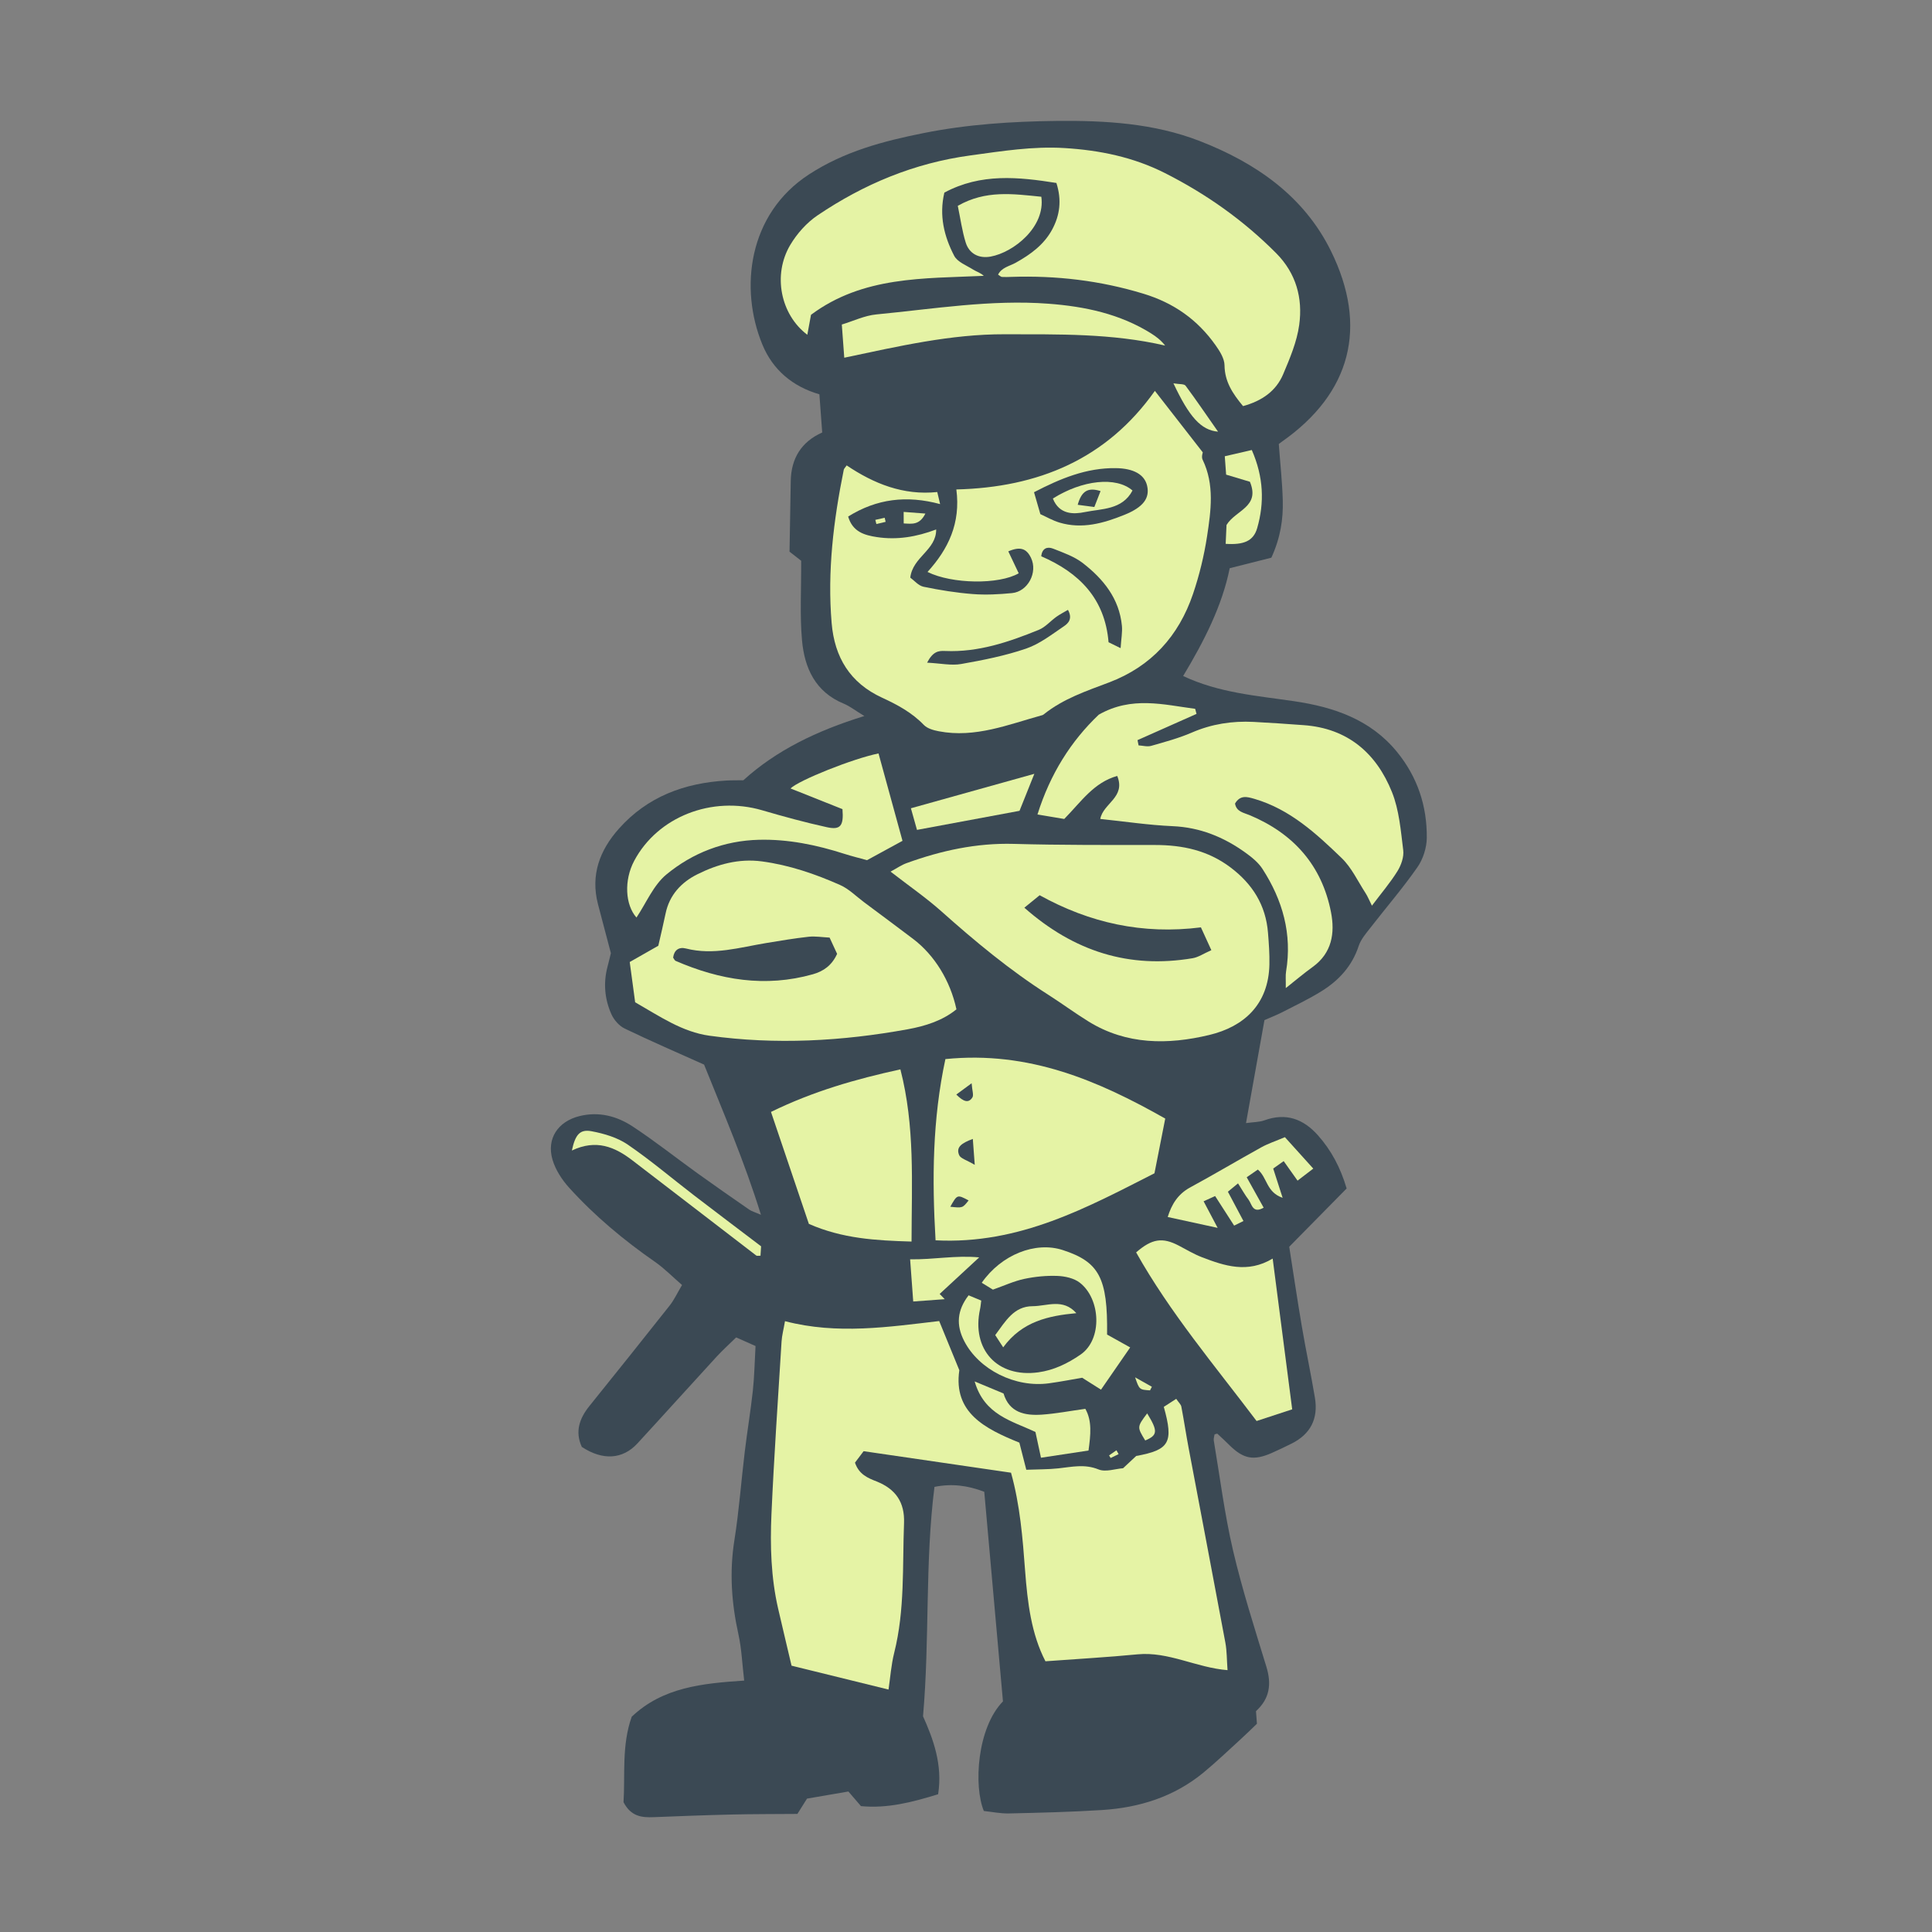 <svg version="1.1" id="svg" xmlns="http://www.w3.org/2000/svg" xmlns:xlink="http://www.w3.org/1999/xlink" x="0px" y="0px"
	 width="200px" height="200px" viewBox="0 0 200 200" enable-background="new 0 0 200 200" xml:space="preserve">
<rect x="0" y="0" width="200" height="200" fill="#808080" stroke="none"/>
<path class="stroke" fill="#3b4954"  d="M144.604,77.821c-2.749-3.357-6.556-4.629-10.634-5.232c-3.852-0.57-7.757-0.849-11.491-2.608
	c2.146-3.571,4.04-7.257,4.819-11.16c1.667-0.421,3.071-0.777,4.314-1.09c0.953-2.093,1.232-3.996,1.18-5.93
	c-0.053-1.914-0.264-3.824-0.412-5.837c0.024-0.018,0.172-0.138,0.329-0.248c7.153-5.019,8.936-11.885,5.069-19.734
	c-2.81-5.703-7.8-9.136-13.583-11.383c-4.741-1.842-9.791-2.133-14.795-2.08c-4.612,0.05-9.238,0.345-13.804,1.26
	c-4.176,0.837-8.185,1.892-11.853,4.278c-6.298,4.096-7.216,11.814-4.82,17.617c1.066,2.59,3.107,4.339,5.9,5.144
	c0.099,1.341,0.193,2.608,0.292,3.954c-2.154,0.96-3.21,2.668-3.257,5.007c-0.046,2.436-0.083,4.872-0.126,7.332
	c0.484,0.378,0.935,0.727,1.205,0.938c0.014,2.989-0.145,5.627,0.086,8.229c0.255,2.867,1.376,5.352,4.318,6.564
	c0.624,0.256,1.17,0.694,2.135,1.281c-4.944,1.526-9.123,3.562-12.523,6.648c-0.741,0.012-1.255,0-1.768,0.031
	c-4.333,0.253-8.16,1.664-11.114,4.98c-1.992,2.239-2.95,4.792-2.171,7.812c0.418,1.613,0.849,3.222,1.338,5.077
	c-0.074,0.306-0.207,0.867-0.354,1.425c-0.439,1.681-0.288,3.339,0.408,4.896c0.264,0.592,0.804,1.21,1.378,1.486
	c2.699,1.302,5.454,2.489,8.216,3.73c1.998,4.973,4.164,9.989,5.886,15.545c-0.652-0.282-0.962-0.361-1.209-0.531
	c-1.794-1.241-3.586-2.488-5.358-3.762c-2.241-1.613-4.411-3.335-6.716-4.851c-1.642-1.079-3.514-1.571-5.524-1.065
	c-2.199,0.553-3.404,2.325-2.773,4.495c0.309,1.058,0.982,2.095,1.733,2.922c2.638,2.913,5.644,5.42,8.874,7.664
	c0.984,0.684,1.834,1.561,2.805,2.4c-0.493,0.828-0.815,1.538-1.286,2.132c-2.746,3.478-5.517,6.932-8.294,10.383
	c-1.043,1.293-1.52,2.665-0.795,4.245c2.155,1.419,4.226,1.302,5.757-0.361c2.743-2.979,5.45-5.989,8.188-8.971
	c0.6-0.656,1.267-1.253,2.032-2.004c0.701,0.311,1.347,0.6,2.007,0.892c-0.096,1.684-0.12,3.159-0.278,4.624
	c-0.229,2.104-0.581,4.194-0.835,6.298c-0.371,3.059-0.593,6.141-1.076,9.183c-0.524,3.301-0.296,6.515,0.42,9.751
	c0.328,1.479,0.385,3.018,0.594,4.777c-4.326,0.288-8.432,0.689-11.641,3.74c-1.06,2.96-0.67,6.054-0.85,8.85
	c0.78,1.491,1.899,1.597,3.113,1.549c2.696-0.11,5.395-0.211,8.092-0.274c2.237-0.051,4.477-0.044,6.795-0.062
	c0.381-0.606,0.723-1.147,0.995-1.585c1.601-0.274,2.979-0.512,4.283-0.736c0.488,0.567,0.856,0.995,1.302,1.513
	c2.717,0.262,5.301-0.398,7.987-1.23c0.484-3.065-0.515-5.734-1.562-8.07c0.702-8.067,0.19-15.921,1.185-23.748
	c1.803-0.359,3.407-0.157,5.154,0.508c0.649,7.272,1.3,14.551,1.935,21.697c-2.697,2.768-3.042,8.777-1.979,11.346
	c0.822,0.085,1.713,0.275,2.599,0.255c3.212-0.072,6.424-0.15,9.629-0.353c3.867-0.243,7.458-1.367,10.499-3.868
	c1.336-1.102,2.587-2.302,3.868-3.469c0.566-0.515,1.111-1.054,1.674-1.594c-0.031-0.46-0.065-0.896-0.096-1.306
	c1.434-1.312,1.62-2.815,1.076-4.592c-1.221-3.989-2.501-7.975-3.451-12.033c-0.875-3.744-1.355-7.583-1.994-11.383
	c-0.036-0.219,0.053-0.457,0.08-0.643c0.177-0.041,0.268-0.09,0.293-0.064c0.424,0.39,0.845,0.783,1.255,1.19
	c1.443,1.419,2.491,1.623,4.353,0.808c0.705-0.31,1.401-0.646,2.091-0.989c1.929-0.97,2.763-2.555,2.396-4.742
	c-0.415-2.466-0.935-4.914-1.354-7.38c-0.472-2.778-0.884-5.568-1.305-8.245c2.069-2.099,3.983-4.045,5.943-6.033
	c-0.641-2.177-1.598-3.959-2.975-5.508c-1.502-1.689-3.31-2.359-5.543-1.544c-0.511,0.188-1.095,0.172-1.899,0.285
	c0.655-3.652,1.271-7.095,1.91-10.662c0.594-0.263,1.249-0.514,1.869-0.832c1.368-0.702,2.762-1.365,4.062-2.177
	c1.782-1.111,3.146-2.597,3.826-4.673c0.233-0.699,0.775-1.313,1.24-1.914c1.612-2.078,3.336-4.075,4.836-6.229
	c0.585-0.839,0.96-2.008,0.971-3.033C147.734,83.436,146.73,80.417,144.604,77.821z"/>
<path fill-rule="evenodd" clip-rule="evenodd" fill="#e5f3a5" class="fill" d="M106.242,152.149c1.205-0.048,2.273-0.031,3.325-0.146
	c1.393-0.15,2.718-0.471,4.152,0.112c0.736,0.301,1.743-0.066,2.542-0.124c0.525-0.491,0.944-0.885,1.359-1.27
	c3.439-0.624,3.894-1.386,2.856-5.082c0.37-0.238,0.798-0.515,1.287-0.831c0.267,0.395,0.488,0.582,0.529,0.803
	c0.277,1.451,0.493,2.914,0.769,4.364c1.26,6.692,2.543,13.378,3.789,20.073c0.162,0.87,0.145,1.771,0.224,2.846
	c-3.252-0.262-6.109-1.945-9.311-1.638c-3.121,0.302-6.251,0.477-9.538,0.719c-1.459-2.809-1.859-6.071-2.106-9.377
	c-0.253-3.391-0.521-6.781-1.458-10.144c-5.027-0.734-10.009-1.463-15.259-2.228c-0.233,0.308-0.595,0.787-0.895,1.186
	c0.42,1.239,1.355,1.598,2.239,1.947c1.971,0.785,2.921,2.153,2.839,4.306c-0.171,4.484,0.096,8.996-1.014,13.419
	c-0.321,1.283-0.413,2.625-0.591,3.818c-3.359-0.828-6.569-1.616-10.039-2.472c-0.424-1.809-0.916-3.856-1.389-5.908
	c-0.742-3.222-0.835-6.506-0.691-9.776c0.266-5.963,0.678-11.918,1.047-17.878c0.039-0.624,0.207-1.241,0.354-2.101
	c5.42,1.415,10.759,0.592,15.963-0.013c0.718,1.751,1.341,3.274,2.084,5.088c-0.638,4.401,2.652,6.055,6.216,7.5
	C105.735,150.162,105.941,150.962,106.242,152.149z"/>
<path fill-rule="evenodd" clip-rule="evenodd" fill="#e5f3a5" class="fill" d="M87.647,48.178c2.812,1.891,5.866,3.126,9.378,2.757
	c0.102,0.429,0.17,0.721,0.295,1.25c-3.469-0.94-6.58-0.549-9.52,1.288c0.464,1.589,1.694,1.931,2.979,2.127
	c2.071,0.316,4.084-0.016,6.134-0.79c0.01,2.154-2.426,2.828-2.682,4.986c0.402,0.29,0.846,0.836,1.375,0.945
	c1.686,0.349,3.397,0.625,5.111,0.757c1.338,0.104,2.704,0.029,4.046-0.101c1.65-0.16,2.683-2.147,1.97-3.638
	c-0.473-0.995-1.131-1.206-2.353-0.682c0.358,0.758,0.721,1.521,1.077,2.27c-2.054,1.189-6.914,1.116-9.441-0.139
	c2.146-2.358,3.446-5.043,2.985-8.54c8.447-0.21,15.526-3.108,20.552-10.205c1.674,2.15,3.232,4.15,4.96,6.368
	c-0.003,0.025-0.16,0.46-0.021,0.75c1.251,2.585,0.865,5.279,0.465,7.924c-0.31,2.02-0.799,4.038-1.454,5.972
	c-1.479,4.364-4.319,7.512-8.704,9.172c-2.338,0.883-4.721,1.683-6.717,3.275c-0.05,0.04-0.103,0.086-0.163,0.103
	c-3.512,0.966-6.958,2.399-10.727,1.675c-0.549-0.104-1.195-0.282-1.557-0.658c-1.235-1.283-2.751-2.096-4.323-2.82
	c-3.314-1.525-4.921-4.173-5.221-7.726c-0.453-5.361,0.195-10.636,1.257-15.876C87.374,48.514,87.481,48.421,87.647,48.178z
	 M107.042,50.955c0.25,0.861,0.423,1.468,0.656,2.269c0.61,0.274,1.269,0.66,1.979,0.873c2.344,0.702,4.563,0.07,6.723-0.802
	c1.967-0.794,2.646-1.739,2.346-3.021c-0.265-1.133-1.37-1.791-3.246-1.813C112.472,48.421,109.783,49.531,107.042,50.955z
	 M95.972,68.599c1.418,0.072,2.509,0.319,3.525,0.139c2.267-0.399,4.552-0.852,6.725-1.595c1.411-0.482,2.666-1.47,3.928-2.323
	c0.422-0.285,0.918-0.764,0.405-1.687c-0.405,0.24-0.817,0.447-1.188,0.71c-0.621,0.443-1.152,1.08-1.834,1.358
	c-3.104,1.264-6.27,2.338-9.693,2.188C97.156,67.359,96.589,67.421,95.972,68.599z M116.005,67.095
	c0.064-0.99,0.196-1.66,0.134-2.312c-0.27-2.821-1.924-4.85-4.046-6.493c-0.884-0.685-2.017-1.077-3.079-1.496
	c-0.598-0.235-1.141-0.042-1.224,0.792c3.919,1.695,6.593,4.369,6.967,8.898C115.014,66.609,115.287,66.745,116.005,67.095z"/>
<path fill-rule="evenodd" clip-rule="evenodd" fill="#e5f3a5" class="fill" d="M128.68,42.04c-1.091-1.311-1.898-2.54-1.918-4.227
	c-0.008-0.696-0.487-1.454-0.92-2.066c-1.865-2.64-4.312-4.383-7.479-5.344c-4.487-1.364-9.025-1.895-13.68-1.74
	c-0.32,0.01-0.644,0.025-0.962,0.005c-0.104-0.005-0.2-0.114-0.401-0.239c0.381-0.753,1.192-0.876,1.816-1.225
	c1.539-0.856,2.938-1.869,3.79-3.455c0.788-1.469,1.001-3.027,0.432-4.809c-3.901-0.616-7.802-1.04-11.598,0.999
	c-0.562,2.385-0.021,4.543,1.019,6.543c0.338,0.646,1.277,0.993,1.971,1.431c0.334,0.21,0.735,0.313,1.092,0.642
	c-6.214,0.287-12.504,0.02-17.887,4.033c-0.128,0.691-0.254,1.372-0.381,2.068c-2.758-2.078-3.613-6.184-1.769-9.297
	c0.7-1.177,1.704-2.307,2.832-3.068c4.792-3.235,9.987-5.409,15.812-6.201c3.256-0.442,6.452-0.966,9.756-0.763
	c3.637,0.224,7.117,0.935,10.387,2.588c4.277,2.162,8.135,4.89,11.52,8.297c2.069,2.084,2.764,4.66,2.382,7.425
	c-0.238,1.744-0.962,3.449-1.655,5.092C132.101,40.482,130.636,41.504,128.68,42.04z"/>
<path fill-rule="evenodd" clip-rule="evenodd" fill="#e5f3a5" class="fill" d="M92.19,90.23c0.668-0.36,1.134-0.689,1.651-0.876
	c3.588-1.301,7.248-2.103,11.113-1.995c4.876,0.136,9.758,0.112,14.636,0.115c2.835,0,5.455,0.562,7.784,2.314
	c2.285,1.722,3.665,3.912,3.889,6.781c0.088,1.087,0.168,2.183,0.145,3.271c-0.086,4.151-2.645,6.445-6.229,7.301
	c-4.262,1.021-8.558,1.037-12.49-1.393c-1.42-0.877-2.766-1.873-4.173-2.771c-3.968-2.528-7.569-5.521-11.075-8.646
	C95.872,92.934,94.127,91.732,92.19,90.23z M106.04,93.965c5.163,4.554,10.873,6.33,17.427,5.228
	c0.583-0.099,1.119-0.472,1.932-0.831c-0.405-0.888-0.722-1.576-1.08-2.362c-6.046,0.763-11.525-0.465-16.693-3.326
	C107.113,93.091,106.682,93.443,106.04,93.965z"/>
<path fill-rule="evenodd" clip-rule="evenodd" fill="#e5f3a5" class="fill" d="M133.104,102.286c0.012-0.854-0.039-1.296,0.03-1.718
	c0.644-3.88-0.357-7.393-2.448-10.625c-0.438-0.676-1.133-1.229-1.802-1.708c-2.235-1.597-4.675-2.588-7.487-2.71
	c-2.477-0.108-4.94-0.482-7.496-0.748c0.29-1.622,2.66-2.226,1.754-4.452c-2.438,0.684-3.72,2.659-5.486,4.455
	c-0.732-0.124-1.643-0.275-2.771-0.466c1.321-4.21,3.479-7.605,6.344-10.33c3.405-1.943,6.698-1.039,9.982-0.606
	c0.046,0.176,0.093,0.351,0.138,0.525c-2.036,0.905-4.071,1.81-6.107,2.715c0.037,0.182,0.074,0.362,0.109,0.545
	c0.436,0.022,0.902,0.162,1.301,0.049c1.419-0.405,2.86-0.792,4.211-1.376c2.06-0.893,4.185-1.217,6.396-1.105
	c1.731,0.087,3.462,0.212,5.192,0.337c4.544,0.328,7.511,2.892,9.131,6.927c0.749,1.864,0.912,3.986,1.166,6.013
	c0.087,0.693-0.21,1.545-0.592,2.165c-0.736,1.188-1.656,2.263-2.647,3.582c-0.294-0.583-0.443-0.964-0.663-1.302
	c-0.801-1.231-1.441-2.637-2.476-3.631c-2.632-2.536-5.341-5.038-8.997-6.115c-0.79-0.232-1.498-0.433-2.037,0.475
	c0.141,0.856,0.898,0.945,1.529,1.209c4.521,1.899,7.454,5.184,8.404,10.031c0.424,2.162,0.107,4.23-1.894,5.677
	C135.025,100.719,134.212,101.411,133.104,102.286z"/>
<path fill-rule="evenodd" clip-rule="evenodd" fill="#e5f3a5" class="fill" d="M68.148,97.903c0.277-1.216,0.533-2.27,0.752-3.331
	c0.396-1.922,1.629-3.237,3.281-4.061c2.078-1.038,4.3-1.659,6.694-1.339c2.833,0.38,5.506,1.297,8.093,2.443
	c0.906,0.401,1.654,1.166,2.467,1.773c1.697,1.265,3.397,2.528,5.087,3.805c2.21,1.671,3.853,4.331,4.489,7.292
	c-1.453,1.182-3.241,1.737-5.047,2.065c-6.803,1.239-13.655,1.618-20.528,0.666c-2.798-0.388-5.099-1.98-7.685-3.461
	c-0.184-1.366-0.377-2.792-0.562-4.167C66.373,98.914,67.308,98.382,68.148,97.903z M85.879,97.059
	c-0.779-0.038-1.484-0.162-2.165-0.087c-1.464,0.16-2.917,0.408-4.371,0.646c-2.762,0.455-5.487,1.298-8.336,0.569
	c-0.729-0.186-1.228,0.171-1.325,0.947c0.101,0.135,0.153,0.29,0.253,0.333c4.587,1.99,9.298,2.777,14.214,1.388
	c1.086-0.307,1.961-0.906,2.508-2.112C86.425,98.244,86.165,97.682,85.879,97.059z"/>
<path fill-rule="evenodd" clip-rule="evenodd" fill="#e5f3a5" class="fill" d="M97.868,109.636c8.674-0.875,15.864,2.257,22.757,6.159
	c-0.382,1.938-0.713,3.628-1.115,5.663c-6.932,3.519-13.946,7.389-22.661,6.939C96.479,122.08,96.523,115.881,97.868,109.636z
	 M100.706,117.901c-1.151,0.428-1.765,0.842-1.417,1.673c0.149,0.358,0.786,0.515,1.616,1.011
	C100.818,119.419,100.771,118.778,100.706,117.901z M98.996,113.308c0.748,0.749,1.271,0.916,1.664,0.302
	c0.158-0.247-0.023-0.71-0.078-1.472C99.89,112.648,99.502,112.935,98.996,113.308z M98.375,124.922
	c1.27,0.138,1.27,0.138,1.895-0.655C99.093,123.646,99.093,123.646,98.375,124.922z"/>
<path fill-rule="evenodd" clip-rule="evenodd" fill="#e5f3a5" class="fill" d="M94.363,128.526c-3.719-0.11-7.15-0.302-10.629-1.829
	c-1.264-3.735-2.572-7.603-3.922-11.591c4.396-2.148,8.783-3.396,13.396-4.406C94.731,116.612,94.374,122.423,94.363,128.526z"/>
<path fill-rule="evenodd" clip-rule="evenodd" fill="#e5f3a5" class="fill" d="M131.747,130.288c0.685,5.27,1.34,10.339,2.021,15.605
	c-1.235,0.407-2.36,0.776-3.687,1.209c-4.343-5.751-8.96-11.21-12.469-17.455c1.647-1.429,2.729-1.579,4.405-0.706
	c0.796,0.416,1.571,0.884,2.404,1.205C126.771,131.048,129.145,131.843,131.747,130.288z"/>
<path fill-rule="evenodd" clip-rule="evenodd" fill="#e5f3a5" class="fill" d="M93.426,87.043c-1.316,0.718-2.436,1.328-3.67,2.002
	c-0.74-0.205-1.545-0.399-2.328-0.65c-2.889-0.927-5.838-1.539-8.877-1.461c-3.586,0.09-6.852,1.354-9.561,3.588
	c-1.354,1.117-2.102,2.971-3.103,4.461c-1.165-1.31-1.31-3.854-0.233-5.874c2.43-4.563,8.037-6.753,13.248-5.229
	c2.215,0.648,4.445,1.258,6.697,1.752c1.403,0.308,1.756-0.131,1.613-1.87c-1.719-0.685-3.547-1.413-5.377-2.141
	c0.854-0.85,6.492-3.1,9.109-3.625C91.752,80.942,92.562,83.893,93.426,87.043z"/>
<path fill-rule="evenodd" clip-rule="evenodd" fill="#e5f3a5" class="fill" d="M87.398,37.031c-0.094-1.283-0.164-2.219-0.254-3.436
	c1.18-0.356,2.36-0.931,3.583-1.047c5.931-0.568,11.844-1.559,17.832-1.106c3.737,0.283,7.368,1.043,10.609,3.076
	c0.522,0.327,1.012,0.702,1.448,1.256c-5.516-1.281-11.084-1.16-16.631-1.172C98.447,34.589,93.055,35.834,87.398,37.031z"/>
<path fill-rule="evenodd" clip-rule="evenodd" fill="#e5f3a5" class="fill" d="M100.27,134.09c0.402,0.168,0.841,0.352,1.307,0.545
	c-0.051,0.375-0.065,0.624-0.12,0.865c-0.917,4.182,1.773,7.147,6.026,6.563c1.6-0.221,3.003-0.892,4.378-1.838
	c2.291-1.576,2.083-5.774-0.086-7.445c-0.6-0.465-1.524-0.666-2.309-0.697c-1.146-0.045-2.322,0.072-3.444,0.31
	c-1.058,0.227-2.062,0.695-3.236,1.109c-0.322-0.199-0.736-0.451-1.156-0.711c2.026-2.909,5.558-4.31,8.391-3.385
	c3.752,1.224,4.662,2.86,4.583,8.745c0.625,0.347,1.52,0.847,2.392,1.334c-1.136,1.642-2.039,2.948-3.021,4.371
	c-0.635-0.402-1.206-0.764-1.95-1.233c-1.048,0.178-2.237,0.413-3.438,0.576c-3.481,0.479-7.242-1.405-8.768-4.364
	C98.955,137.17,99.076,135.64,100.27,134.09z"/>
<path fill-rule="evenodd" clip-rule="evenodd" fill="#e5f3a5" class="fill" d="M129.059,121.87c0.624,1.118,1.174,2.104,1.754,3.148
	c-1.145,0.657-1.216-0.367-1.561-0.824c-0.378-0.497-0.681-1.047-1.092-1.692c-0.404,0.333-0.674,0.555-1.049,0.865
	c0.535,1.008,1.038,1.953,1.61,3.031c-0.3,0.148-0.595,0.295-0.963,0.477c-0.673-1.046-1.288-2.003-1.969-3.06
	c-0.394,0.18-0.71,0.324-1.192,0.542c0.485,0.921,0.918,1.739,1.453,2.752c-1.814-0.395-3.438-0.748-5.169-1.125
	c0.4-1.291,1.039-2.363,2.325-3.062c2.481-1.345,4.906-2.793,7.373-4.157c0.713-0.393,1.497-0.649,2.434-1.045
	c0.994,1.102,1.912,2.118,2.936,3.253c-0.652,0.499-1.088,0.831-1.627,1.246c-0.502-0.709-0.932-1.31-1.436-2.021
	c-0.386,0.272-0.719,0.51-1.085,0.77c0.308,0.952,0.584,1.811,0.976,3.03c-1.703-0.589-1.57-2.077-2.567-2.925
	C129.9,121.29,129.543,121.535,129.059,121.87z"/>
<path fill-rule="evenodd" clip-rule="evenodd" fill="#e5f3a5" class="fill" d="M107.797,20.367c0.448,3.126-2.869,5.762-5.245,6.194
	c-1.233,0.225-2.228-0.303-2.587-1.467c-0.37-1.199-0.539-2.459-0.815-3.786C102.046,19.653,104.882,20.075,107.797,20.367z"/>
<path fill-rule="evenodd" clip-rule="evenodd" fill="#e5f3a5" class="fill" d="M94.926,85.91c-0.229-0.813-0.447-1.59-0.629-2.238
	c4.25-1.187,8.394-2.343,12.778-3.567c-0.579,1.446-1.106,2.766-1.534,3.831C101.92,84.609,98.547,85.237,94.926,85.91z"/>
<path fill-rule="evenodd" clip-rule="evenodd" fill="#e5f3a5" class="fill" d="M100.896,143.006c1.219,0.509,2.069,0.861,2.989,1.245
	c0.595,1.982,2.202,2.31,3.956,2.193c1.452-0.099,2.892-0.38,4.513-0.602c0.706,1.255,0.553,2.674,0.328,4.316
	c-1.639,0.246-3.239,0.489-4.92,0.745c-0.225-1.051-0.397-1.843-0.574-2.667C104.761,147.089,101.901,146.495,100.896,143.006z"/>
<path fill-rule="evenodd" clip-rule="evenodd" fill="#e5f3a5" class="fill" d="M59.201,119.101c0.354-1.661,0.835-2.225,2.049-1.993
	c1.292,0.243,2.662,0.648,3.729,1.377c2.384,1.629,4.59,3.511,6.884,5.271c2.236,1.716,4.49,3.412,6.926,5.263
	c-0.01,0.145-0.037,0.562-0.064,0.975c-0.22-0.008-0.365,0.032-0.438-0.022c-2.19-1.674-4.374-3.356-6.558-5.04
	c-2.088-1.604-4.176-3.204-6.262-4.808C63.65,118.727,61.719,117.904,59.201,119.101z"/>
<path fill-rule="evenodd" clip-rule="evenodd" fill="#e5f3a5" class="fill" d="M101.367,130.163c-1.499,1.388-2.797,2.587-4.095,3.786
	c0.177,0.182,0.353,0.36,0.526,0.541c-1.057,0.079-2.114,0.156-3.261,0.24c-0.107-1.447-0.206-2.797-0.321-4.365
	C96.684,130.4,98.901,129.933,101.367,130.163z"/>
<path fill-rule="evenodd" clip-rule="evenodd" fill="#e5f3a5" class="fill" d="M129.391,49.873c-0.834-0.25-1.617-0.486-2.463-0.739
	c-0.042-0.564-0.082-1.117-0.139-1.902c0.925-0.214,1.799-0.417,2.797-0.647c1.231,2.816,1.313,5.458,0.559,8.082
	c-0.395,1.363-1.41,1.749-3.264,1.632c0.032-0.719,0.066-1.447,0.088-1.953C127.909,52.797,130.476,52.492,129.391,49.873z"/>
<path fill-rule="evenodd" clip-rule="evenodd" fill="#e5f3a5" class="fill" d="M111.423,135.938c-2.897,0.274-5.612,0.852-7.573,3.538
	c-0.344-0.53-0.594-0.912-0.825-1.268c1.076-1.449,1.931-2.984,3.868-2.991C108.399,135.211,110.033,134.375,111.423,135.938z"/>
<path fill-rule="evenodd" clip-rule="evenodd" fill="#e5f3a5" class="fill" d="M121.473,39.682c0.604,0.106,1.105,0.044,1.254,0.243
	c1.113,1.495,2.16,3.04,3.365,4.762C124.324,44.532,123.108,43.157,121.473,39.682z"/>
<path fill-rule="evenodd" clip-rule="evenodd" fill="#e5f3a5" class="fill" d="M118.754,146.313c1.132,1.843,1.088,2.261-0.2,2.804
	C117.699,147.721,117.699,147.721,118.754,146.313z"/>
<path fill-rule="evenodd" clip-rule="evenodd" fill="#e5f3a5" class="fill" d="M93.551,54.186c-0.003-0.401-0.003-0.689-0.005-1.193
	c0.749,0.058,1.376,0.105,2.25,0.172C95.183,54.378,94.42,54.229,93.551,54.186z"/>
<path fill-rule="evenodd" clip-rule="evenodd" fill="#e5f3a5" class="fill" d="M119.05,143.932c-1.106-0.074-1.106-0.074-1.546-1.351
	c0.577,0.325,1.157,0.652,1.738,0.977C119.177,143.683,119.114,143.808,119.05,143.932z"/>
<path fill-rule="evenodd" clip-rule="evenodd" fill="#e5f3a5" class="fill" d="M91.68,54.021c-0.318,0.076-0.639,0.151-0.957,0.226
	c-0.038-0.145-0.074-0.288-0.11-0.432c0.323-0.072,0.646-0.145,0.969-0.217C91.614,53.739,91.648,53.879,91.68,54.021z"/>
<path fill-rule="evenodd" clip-rule="evenodd" fill="#e5f3a5" class="fill" d="M115.797,150.531c-0.275,0.133-0.55,0.267-0.824,0.4
	c-0.054-0.09-0.107-0.179-0.162-0.268c0.254-0.178,0.509-0.354,0.763-0.53C115.646,150.267,115.722,150.398,115.797,150.531z"/>
<path fill-rule="evenodd" clip-rule="evenodd" fill="#e5f3a5" class="fill" d="M108.993,51.608c3.044-1.921,6.552-2.305,8.243-0.831
	c-1.059,2.022-3.202,1.873-4.939,2.233C111.173,53.244,109.66,53.301,108.993,51.608z M111.564,52.257
	c0.675,0.09,1.142,0.15,1.722,0.228c0.231-0.593,0.423-1.085,0.643-1.648C112.6,50.416,111.956,50.853,111.564,52.257z"/>
</svg>
